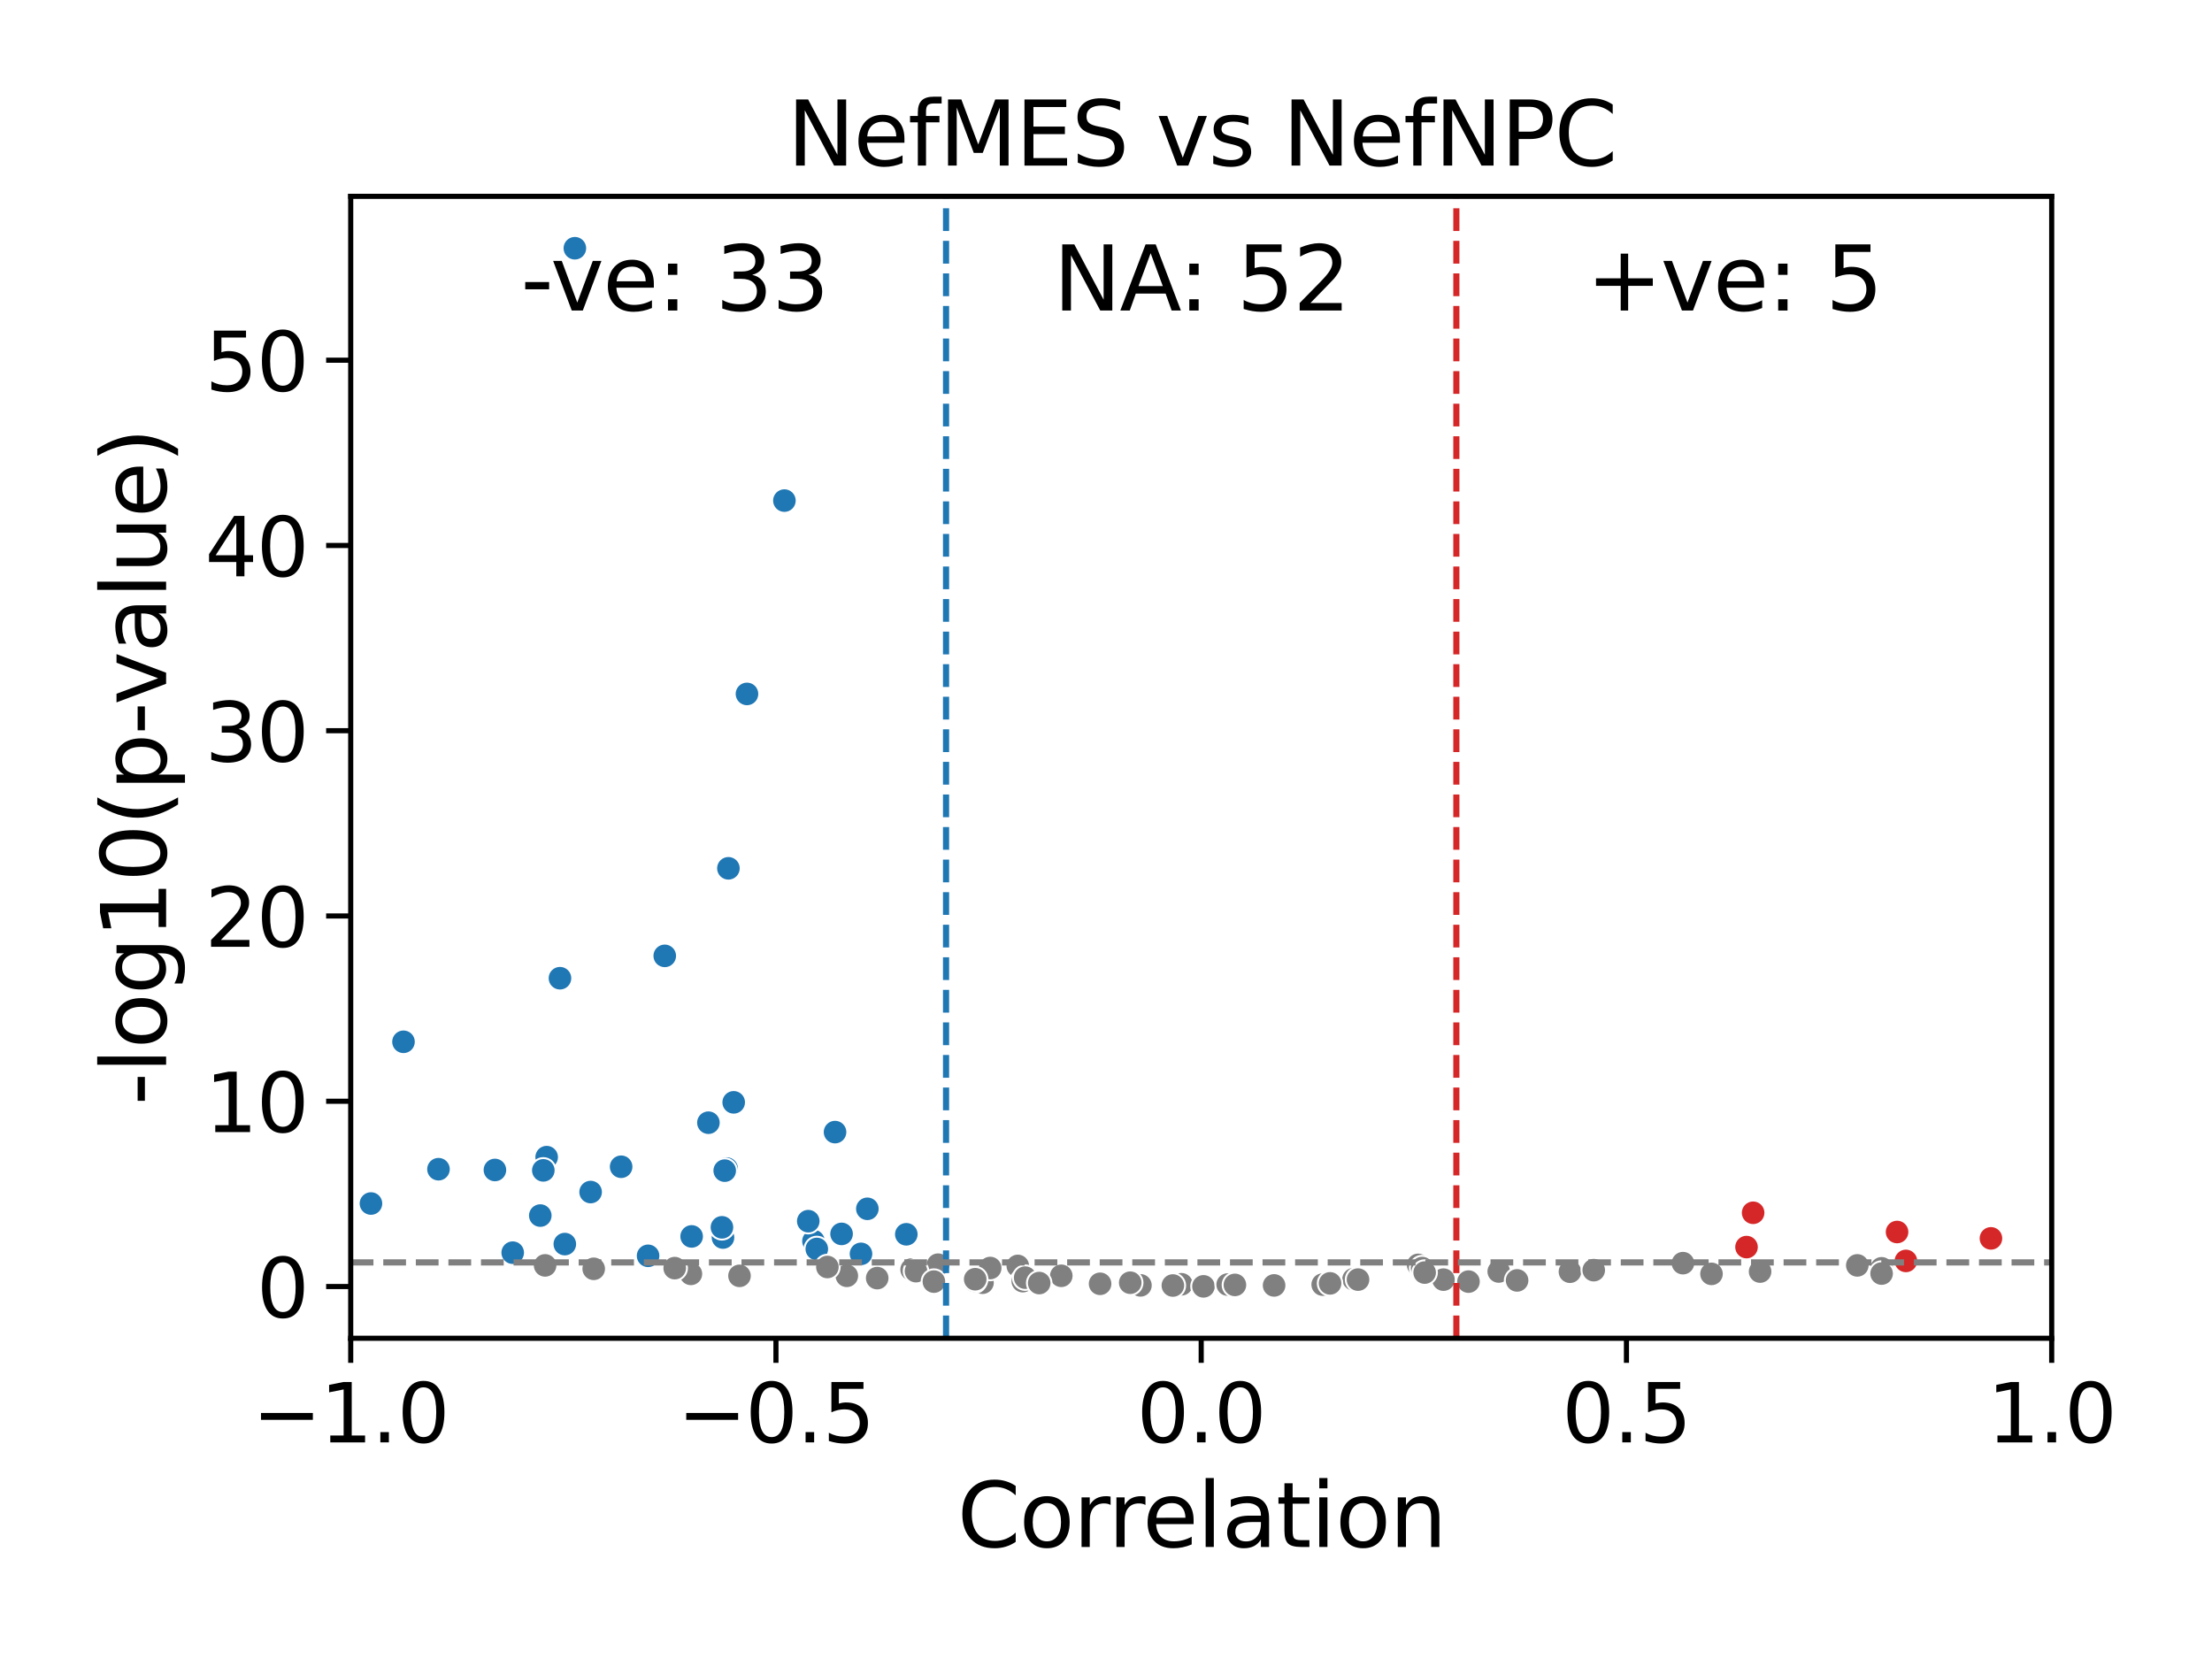 <?xml version="1.0" encoding="utf-8" standalone="no"?>
<!DOCTYPE svg PUBLIC "-//W3C//DTD SVG 1.1//EN"
  "http://www.w3.org/Graphics/SVG/1.1/DTD/svg11.dtd">
<svg xmlns:xlink="http://www.w3.org/1999/xlink" width="432pt" height="324pt" viewBox="0 0 432 324" xmlns="http://www.w3.org/2000/svg" version="1.1">
 <defs>
  <style type="text/css">*{stroke-linejoin: round; stroke-linecap: butt}</style>
 </defs>
 <g id="figure_1">
  <g id="patch_1">
   <path d="M 0 324 
L 432 324 
L 432 0 
L 0 0 
z
" style="fill: #ffffff"/>
  </g>
  <g id="axes_1">
   <g id="patch_2">
    <path d="M 68.492 261.358 
L 400.693 261.358 
L 400.693 38.342 
L 68.492 38.342 
z
" style="fill: #ffffff"/>
   </g>
   <g id="PathCollection_1">
    <defs>
     <path id="C0_0_8c5c5b6c0b" d="M 0 2.4 
C 0.636 2.4 1.247 2.147 1.697 1.697 
C 2.147 1.247 2.4 0.636 2.4 -0 
C 2.4 -0.636 2.147 -1.247 1.697 -1.697 
C 1.247 -2.147 0.636 -2.4 0 -2.4 
C -0.636 -2.4 -1.247 -2.147 -1.697 -1.697 
C -2.147 -1.247 -2.4 -0.636 -2.4 0 
C -2.4 0.636 -2.147 1.247 -1.697 1.697 
C -1.247 2.147 -0.636 2.4 0 2.4 
z
"/>
    </defs>
    <g clip-path="url(#p5e3fe70599)">
     <use xlink:href="#C0_0_8c5c5b6c0b" x="276.965" y="247.029" style="fill: #808080; stroke: #ffffff; stroke-width: 0.384"/>
    </g>
    <g clip-path="url(#p5e3fe70599)">
     <use xlink:href="#C0_0_8c5c5b6c0b" x="163.082" y="221.098" style="fill: #1f77b4; stroke: #ffffff; stroke-width: 0.384"/>
    </g>
    <g clip-path="url(#p5e3fe70599)">
     <use xlink:href="#C0_0_8c5c5b6c0b" x="126.569" y="245.259" style="fill: #1f77b4; stroke: #ffffff; stroke-width: 0.384"/>
    </g>
    <g clip-path="url(#p5e3fe70599)">
     <use xlink:href="#C0_0_8c5c5b6c0b" x="96.657" y="228.494" style="fill: #1f77b4; stroke: #ffffff; stroke-width: 0.384"/>
    </g>
    <g clip-path="url(#p5e3fe70599)">
     <use xlink:href="#C0_0_8c5c5b6c0b" x="367.473" y="247.699" style="fill: #808080; stroke: #ffffff; stroke-width: 0.384"/>
    </g>
    <g clip-path="url(#p5e3fe70599)">
     <use xlink:href="#C0_0_8c5c5b6c0b" x="72.447" y="235.046" style="fill: #1f77b4; stroke: #ffffff; stroke-width: 0.384"/>
    </g>
    <g clip-path="url(#p5e3fe70599)">
     <use xlink:href="#C0_0_8c5c5b6c0b" x="367.473" y="248.725" style="fill: #808080; stroke: #ffffff; stroke-width: 0.384"/>
    </g>
    <g clip-path="url(#p5e3fe70599)">
     <use xlink:href="#C0_0_8c5c5b6c0b" x="258.321" y="250.878" style="fill: #808080; stroke: #ffffff; stroke-width: 0.384"/>
    </g>
    <g clip-path="url(#p5e3fe70599)">
     <use xlink:href="#C0_0_8c5c5b6c0b" x="144.424" y="249.171" style="fill: #808080; stroke: #ffffff; stroke-width: 0.384"/>
    </g>
    <g clip-path="url(#p5e3fe70599)">
     <use xlink:href="#C0_0_8c5c5b6c0b" x="191.881" y="250.51" style="fill: #808080; stroke: #ffffff; stroke-width: 0.384"/>
    </g>
    <g clip-path="url(#p5e3fe70599)">
     <use xlink:href="#C0_0_8c5c5b6c0b" x="100.131" y="244.644" style="fill: #1f77b4; stroke: #ffffff; stroke-width: 0.384"/>
    </g>
    <g clip-path="url(#p5e3fe70599)">
     <use xlink:href="#C0_0_8c5c5b6c0b" x="241.017" y="250.673" style="fill: #808080; stroke: #ffffff; stroke-width: 0.384"/>
    </g>
    <g clip-path="url(#p5e3fe70599)">
     <use xlink:href="#C0_0_8c5c5b6c0b" x="334.253" y="248.786" style="fill: #808080; stroke: #ffffff; stroke-width: 0.384"/>
    </g>
    <g clip-path="url(#p5e3fe70599)">
     <use xlink:href="#C0_0_8c5c5b6c0b" x="85.634" y="228.344" style="fill: #1f77b4; stroke: #ffffff; stroke-width: 0.384"/>
    </g>
    <g clip-path="url(#p5e3fe70599)">
     <use xlink:href="#C0_0_8c5c5b6c0b" x="292.702" y="248.321" style="fill: #808080; stroke: #ffffff; stroke-width: 0.384"/>
    </g>
    <g clip-path="url(#p5e3fe70599)">
     <use xlink:href="#C0_0_8c5c5b6c0b" x="110.308" y="242.967" style="fill: #1f77b4; stroke: #ffffff; stroke-width: 0.384"/>
    </g>
    <g clip-path="url(#p5e3fe70599)">
     <use xlink:href="#C0_0_8c5c5b6c0b" x="134.932" y="248.786" style="fill: #808080; stroke: #ffffff; stroke-width: 0.384"/>
    </g>
    <g clip-path="url(#p5e3fe70599)">
     <use xlink:href="#C0_0_8c5c5b6c0b" x="106.458" y="247.128" style="fill: #808080; stroke: #ffffff; stroke-width: 0.384"/>
    </g>
    <g clip-path="url(#p5e3fe70599)">
     <use xlink:href="#C0_0_8c5c5b6c0b" x="191.881" y="250.51" style="fill: #808080; stroke: #ffffff; stroke-width: 0.384"/>
    </g>
    <g clip-path="url(#p5e3fe70599)">
     <use xlink:href="#C0_0_8c5c5b6c0b" x="222.728" y="251.029" style="fill: #808080; stroke: #ffffff; stroke-width: 0.384"/>
    </g>
    <g clip-path="url(#p5e3fe70599)">
     <use xlink:href="#C0_0_8c5c5b6c0b" x="165.384" y="249.165" style="fill: #808080; stroke: #ffffff; stroke-width: 0.384"/>
    </g>
    <g clip-path="url(#p5e3fe70599)">
     <use xlink:href="#C0_0_8c5c5b6c0b" x="341.092" y="243.552" style="fill: #d62728; stroke: #ffffff; stroke-width: 0.384"/>
    </g>
    <g clip-path="url(#p5e3fe70599)">
     <use xlink:href="#C0_0_8c5c5b6c0b" x="372.218" y="246.256" style="fill: #d62728; stroke: #ffffff; stroke-width: 0.384"/>
    </g>
    <g clip-path="url(#p5e3fe70599)">
     <use xlink:href="#C0_0_8c5c5b6c0b" x="230.733" y="250.816" style="fill: #808080; stroke: #ffffff; stroke-width: 0.384"/>
    </g>
    <g clip-path="url(#p5e3fe70599)">
     <use xlink:href="#C0_0_8c5c5b6c0b" x="235.038" y="251.221" style="fill: #808080; stroke: #ffffff; stroke-width: 0.384"/>
    </g>
    <g clip-path="url(#p5e3fe70599)">
     <use xlink:href="#C0_0_8c5c5b6c0b" x="169.392" y="236.078" style="fill: #1f77b4; stroke: #ffffff; stroke-width: 0.384"/>
    </g>
    <g clip-path="url(#p5e3fe70599)">
     <use xlink:href="#C0_0_8c5c5b6c0b" x="141.917" y="228.219" style="fill: #1f77b4; stroke: #ffffff; stroke-width: 0.384"/>
    </g>
    <g clip-path="url(#p5e3fe70599)">
     <use xlink:href="#C0_0_8c5c5b6c0b" x="239.763" y="250.871" style="fill: #808080; stroke: #ffffff; stroke-width: 0.384"/>
    </g>
    <g clip-path="url(#p5e3fe70599)">
     <use xlink:href="#C0_0_8c5c5b6c0b" x="198.775" y="247.233" style="fill: #808080; stroke: #ffffff; stroke-width: 0.384"/>
    </g>
    <g clip-path="url(#p5e3fe70599)">
     <use xlink:href="#C0_0_8c5c5b6c0b" x="138.352" y="219.26" style="fill: #1f77b4; stroke: #ffffff; stroke-width: 0.384"/>
    </g>
    <g clip-path="url(#p5e3fe70599)">
     <use xlink:href="#C0_0_8c5c5b6c0b" x="220.731" y="250.511" style="fill: #808080; stroke: #ffffff; stroke-width: 0.384"/>
    </g>
    <g clip-path="url(#p5e3fe70599)">
     <use xlink:href="#C0_0_8c5c5b6c0b" x="142.258" y="169.581" style="fill: #1f77b4; stroke: #ffffff; stroke-width: 0.384"/>
    </g>
    <g clip-path="url(#p5e3fe70599)">
     <use xlink:href="#C0_0_8c5c5b6c0b" x="129.825" y="186.679" style="fill: #1f77b4; stroke: #ffffff; stroke-width: 0.384"/>
    </g>
    <g clip-path="url(#p5e3fe70599)">
     <use xlink:href="#C0_0_8c5c5b6c0b" x="177.001" y="241.056" style="fill: #1f77b4; stroke: #ffffff; stroke-width: 0.384"/>
    </g>
    <g clip-path="url(#p5e3fe70599)">
     <use xlink:href="#C0_0_8c5c5b6c0b" x="199.746" y="250.204" style="fill: #808080; stroke: #ffffff; stroke-width: 0.384"/>
    </g>
    <g clip-path="url(#p5e3fe70599)">
     <use xlink:href="#C0_0_8c5c5b6c0b" x="112.27" y="48.479" style="fill: #1f77b4; stroke: #ffffff; stroke-width: 0.384"/>
    </g>
    <g clip-path="url(#p5e3fe70599)">
     <use xlink:href="#C0_0_8c5c5b6c0b" x="153.192" y="97.764" style="fill: #1f77b4; stroke: #ffffff; stroke-width: 0.384"/>
    </g>
    <g clip-path="url(#p5e3fe70599)">
     <use xlink:href="#C0_0_8c5c5b6c0b" x="106.763" y="225.989" style="fill: #1f77b4; stroke: #ffffff; stroke-width: 0.384"/>
    </g>
    <g clip-path="url(#p5e3fe70599)">
     <use xlink:href="#C0_0_8c5c5b6c0b" x="135.077" y="241.47" style="fill: #1f77b4; stroke: #ffffff; stroke-width: 0.384"/>
    </g>
    <g clip-path="url(#p5e3fe70599)">
     <use xlink:href="#C0_0_8c5c5b6c0b" x="164.36" y="240.979" style="fill: #1f77b4; stroke: #ffffff; stroke-width: 0.384"/>
    </g>
    <g clip-path="url(#p5e3fe70599)">
     <use xlink:href="#C0_0_8c5c5b6c0b" x="281.906" y="249.909" style="fill: #808080; stroke: #ffffff; stroke-width: 0.384"/>
    </g>
    <g clip-path="url(#p5e3fe70599)">
     <use xlink:href="#C0_0_8c5c5b6c0b" x="143.29" y="215.285" style="fill: #1f77b4; stroke: #ffffff; stroke-width: 0.384"/>
    </g>
    <g clip-path="url(#p5e3fe70599)">
     <use xlink:href="#C0_0_8c5c5b6c0b" x="168.152" y="244.876" style="fill: #1f77b4; stroke: #ffffff; stroke-width: 0.384"/>
    </g>
    <g clip-path="url(#p5e3fe70599)">
     <use xlink:href="#C0_0_8c5c5b6c0b" x="109.361" y="191.043" style="fill: #1f77b4; stroke: #ffffff; stroke-width: 0.384"/>
    </g>
    <g clip-path="url(#p5e3fe70599)">
     <use xlink:href="#C0_0_8c5c5b6c0b" x="158.872" y="242.385" style="fill: #1f77b4; stroke: #ffffff; stroke-width: 0.384"/>
    </g>
    <g clip-path="url(#p5e3fe70599)">
     <use xlink:href="#C0_0_8c5c5b6c0b" x="183.202" y="246.99" style="fill: #808080; stroke: #ffffff; stroke-width: 0.384"/>
    </g>
    <g clip-path="url(#p5e3fe70599)">
     <use xlink:href="#C0_0_8c5c5b6c0b" x="328.677" y="246.692" style="fill: #808080; stroke: #ffffff; stroke-width: 0.384"/>
    </g>
    <g clip-path="url(#p5e3fe70599)">
     <use xlink:href="#C0_0_8c5c5b6c0b" x="306.608" y="248.365" style="fill: #808080; stroke: #ffffff; stroke-width: 0.384"/>
    </g>
    <g clip-path="url(#p5e3fe70599)">
     <use xlink:href="#C0_0_8c5c5b6c0b" x="207.265" y="249.16" style="fill: #808080; stroke: #ffffff; stroke-width: 0.384"/>
    </g>
    <g clip-path="url(#p5e3fe70599)">
     <use xlink:href="#C0_0_8c5c5b6c0b" x="141.535" y="228.624" style="fill: #1f77b4; stroke: #ffffff; stroke-width: 0.384"/>
    </g>
    <g clip-path="url(#p5e3fe70599)">
     <use xlink:href="#C0_0_8c5c5b6c0b" x="157.851" y="238.492" style="fill: #1f77b4; stroke: #ffffff; stroke-width: 0.384"/>
    </g>
    <g clip-path="url(#p5e3fe70599)">
     <use xlink:href="#C0_0_8c5c5b6c0b" x="286.795" y="250.297" style="fill: #808080; stroke: #ffffff; stroke-width: 0.384"/>
    </g>
    <g clip-path="url(#p5e3fe70599)">
     <use xlink:href="#C0_0_8c5c5b6c0b" x="311.254" y="248.059" style="fill: #808080; stroke: #ffffff; stroke-width: 0.384"/>
    </g>
    <g clip-path="url(#p5e3fe70599)">
     <use xlink:href="#C0_0_8c5c5b6c0b" x="178.038" y="247.935" style="fill: #808080; stroke: #ffffff; stroke-width: 0.384"/>
    </g>
    <g clip-path="url(#p5e3fe70599)">
     <use xlink:href="#C0_0_8c5c5b6c0b" x="342.382" y="236.855" style="fill: #d62728; stroke: #ffffff; stroke-width: 0.384"/>
    </g>
    <g clip-path="url(#p5e3fe70599)">
     <use xlink:href="#C0_0_8c5c5b6c0b" x="362.727" y="247.128" style="fill: #808080; stroke: #ffffff; stroke-width: 0.384"/>
    </g>
    <g clip-path="url(#p5e3fe70599)">
     <use xlink:href="#C0_0_8c5c5b6c0b" x="78.802" y="203.461" style="fill: #1f77b4; stroke: #ffffff; stroke-width: 0.384"/>
    </g>
    <g clip-path="url(#p5e3fe70599)">
     <use xlink:href="#C0_0_8c5c5b6c0b" x="214.846" y="250.722" style="fill: #808080; stroke: #ffffff; stroke-width: 0.384"/>
    </g>
    <g clip-path="url(#p5e3fe70599)">
     <use xlink:href="#C0_0_8c5c5b6c0b" x="145.882" y="135.521" style="fill: #1f77b4; stroke: #ffffff; stroke-width: 0.384"/>
    </g>
    <g clip-path="url(#p5e3fe70599)">
     <use xlink:href="#C0_0_8c5c5b6c0b" x="200.217" y="249.521" style="fill: #808080; stroke: #ffffff; stroke-width: 0.384"/>
    </g>
    <g clip-path="url(#p5e3fe70599)">
     <use xlink:href="#C0_0_8c5c5b6c0b" x="258.321" y="250.878" style="fill: #808080; stroke: #ffffff; stroke-width: 0.384"/>
    </g>
    <g clip-path="url(#p5e3fe70599)">
     <use xlink:href="#C0_0_8c5c5b6c0b" x="190.299" y="250.126" style="fill: #808080; stroke: #ffffff; stroke-width: 0.384"/>
    </g>
    <g clip-path="url(#p5e3fe70599)">
     <use xlink:href="#C0_0_8c5c5b6c0b" x="296.287" y="250.062" style="fill: #808080; stroke: #ffffff; stroke-width: 0.384"/>
    </g>
    <g clip-path="url(#p5e3fe70599)">
     <use xlink:href="#C0_0_8c5c5b6c0b" x="193.385" y="247.641" style="fill: #808080; stroke: #ffffff; stroke-width: 0.384"/>
    </g>
    <g clip-path="url(#p5e3fe70599)">
     <use xlink:href="#C0_0_8c5c5b6c0b" x="121.307" y="227.865" style="fill: #1f77b4; stroke: #ffffff; stroke-width: 0.384"/>
    </g>
    <g clip-path="url(#p5e3fe70599)">
     <use xlink:href="#C0_0_8c5c5b6c0b" x="106.11" y="228.57" style="fill: #1f77b4; stroke: #ffffff; stroke-width: 0.384"/>
    </g>
    <g clip-path="url(#p5e3fe70599)">
     <use xlink:href="#C0_0_8c5c5b6c0b" x="115.348" y="232.805" style="fill: #1f77b4; stroke: #ffffff; stroke-width: 0.384"/>
    </g>
    <g clip-path="url(#p5e3fe70599)">
     <use xlink:href="#C0_0_8c5c5b6c0b" x="264.346" y="249.823" style="fill: #808080; stroke: #ffffff; stroke-width: 0.384"/>
    </g>
    <g clip-path="url(#p5e3fe70599)">
     <use xlink:href="#C0_0_8c5c5b6c0b" x="190.454" y="249.829" style="fill: #808080; stroke: #ffffff; stroke-width: 0.384"/>
    </g>
    <g clip-path="url(#p5e3fe70599)">
     <use xlink:href="#C0_0_8c5c5b6c0b" x="178.893" y="248.255" style="fill: #808080; stroke: #ffffff; stroke-width: 0.384"/>
    </g>
    <g clip-path="url(#p5e3fe70599)">
     <use xlink:href="#C0_0_8c5c5b6c0b" x="182.39" y="250.297" style="fill: #808080; stroke: #ffffff; stroke-width: 0.384"/>
    </g>
    <g clip-path="url(#p5e3fe70599)">
     <use xlink:href="#C0_0_8c5c5b6c0b" x="248.83" y="251.038" style="fill: #808080; stroke: #ffffff; stroke-width: 0.384"/>
    </g>
    <g clip-path="url(#p5e3fe70599)">
     <use xlink:href="#C0_0_8c5c5b6c0b" x="105.518" y="237.398" style="fill: #1f77b4; stroke: #ffffff; stroke-width: 0.384"/>
    </g>
    <g clip-path="url(#p5e3fe70599)">
     <use xlink:href="#C0_0_8c5c5b6c0b" x="115.95" y="247.797" style="fill: #808080; stroke: #ffffff; stroke-width: 0.384"/>
    </g>
    <g clip-path="url(#p5e3fe70599)">
     <use xlink:href="#C0_0_8c5c5b6c0b" x="171.316" y="249.612" style="fill: #808080; stroke: #ffffff; stroke-width: 0.384"/>
    </g>
    <g clip-path="url(#p5e3fe70599)">
     <use xlink:href="#C0_0_8c5c5b6c0b" x="141.199" y="241.687" style="fill: #1f77b4; stroke: #ffffff; stroke-width: 0.384"/>
    </g>
    <g clip-path="url(#p5e3fe70599)">
     <use xlink:href="#C0_0_8c5c5b6c0b" x="229.059" y="251.058" style="fill: #808080; stroke: #ffffff; stroke-width: 0.384"/>
    </g>
    <g clip-path="url(#p5e3fe70599)">
     <use xlink:href="#C0_0_8c5c5b6c0b" x="131.769" y="247.663" style="fill: #808080; stroke: #ffffff; stroke-width: 0.384"/>
    </g>
    <g clip-path="url(#p5e3fe70599)">
     <use xlink:href="#C0_0_8c5c5b6c0b" x="265.224" y="249.904" style="fill: #808080; stroke: #ffffff; stroke-width: 0.384"/>
    </g>
    <g clip-path="url(#p5e3fe70599)">
     <use xlink:href="#C0_0_8c5c5b6c0b" x="259.759" y="250.639" style="fill: #808080; stroke: #ffffff; stroke-width: 0.384"/>
    </g>
    <g clip-path="url(#p5e3fe70599)">
     <use xlink:href="#C0_0_8c5c5b6c0b" x="277.738" y="247.651" style="fill: #808080; stroke: #ffffff; stroke-width: 0.384"/>
    </g>
    <g clip-path="url(#p5e3fe70599)">
     <use xlink:href="#C0_0_8c5c5b6c0b" x="343.744" y="248.336" style="fill: #808080; stroke: #ffffff; stroke-width: 0.384"/>
    </g>
    <g clip-path="url(#p5e3fe70599)">
     <use xlink:href="#C0_0_8c5c5b6c0b" x="370.493" y="240.609" style="fill: #d62728; stroke: #ffffff; stroke-width: 0.384"/>
    </g>
    <g clip-path="url(#p5e3fe70599)">
     <use xlink:href="#C0_0_8c5c5b6c0b" x="388.828" y="241.851" style="fill: #d62728; stroke: #ffffff; stroke-width: 0.384"/>
    </g>
    <g clip-path="url(#p5e3fe70599)">
     <use xlink:href="#C0_0_8c5c5b6c0b" x="278.231" y="248.531" style="fill: #808080; stroke: #ffffff; stroke-width: 0.384"/>
    </g>
    <g clip-path="url(#p5e3fe70599)">
     <use xlink:href="#C0_0_8c5c5b6c0b" x="202.954" y="250.58" style="fill: #808080; stroke: #ffffff; stroke-width: 0.384"/>
    </g>
    <g clip-path="url(#p5e3fe70599)">
     <use xlink:href="#C0_0_8c5c5b6c0b" x="241.177" y="250.939" style="fill: #808080; stroke: #ffffff; stroke-width: 0.384"/>
    </g>
    <g clip-path="url(#p5e3fe70599)">
     <use xlink:href="#C0_0_8c5c5b6c0b" x="140.995" y="239.694" style="fill: #1f77b4; stroke: #ffffff; stroke-width: 0.384"/>
    </g>
    <g clip-path="url(#p5e3fe70599)">
     <use xlink:href="#C0_0_8c5c5b6c0b" x="159.519" y="243.921" style="fill: #1f77b4; stroke: #ffffff; stroke-width: 0.384"/>
    </g>
    <g clip-path="url(#p5e3fe70599)">
     <use xlink:href="#C0_0_8c5c5b6c0b" x="161.587" y="247.443" style="fill: #808080; stroke: #ffffff; stroke-width: 0.384"/>
    </g>
   </g>
   <g id="PathCollection_2"/>
   <g id="PathCollection_3"/>
   <g id="PathCollection_4"/>
   <g id="matplotlib.axis_1">
    <g id="xtick_1">
     <g id="line2d_1">
      <defs>
       <path id="m16b75108e7" d="M 0 0 
L 0 4.8 
" style="stroke: #000000"/>
      </defs>
      <g>
       <use xlink:href="#m16b75108e7" x="68.492" y="261.358" style="stroke: #000000"/>
      </g>
     </g>
     <g id="text_1">
      <!-- −1.0 -->
      <g transform="translate(49.26 281.694) scale(0.158 -0.158)">
       <defs>
        <path id="DejaVuSans-2212" d="M 678 2272 
L 4684 2272 
L 4684 1741 
L 678 1741 
L 678 2272 
z
" transform="scale(0.016)"/>
        <path id="DejaVuSans-31" d="M 794 531 
L 1825 531 
L 1825 4091 
L 703 3866 
L 703 4441 
L 1819 4666 
L 2450 4666 
L 2450 531 
L 3481 531 
L 3481 0 
L 794 0 
L 794 531 
z
" transform="scale(0.016)"/>
        <path id="DejaVuSans-2e" d="M 684 794 
L 1344 794 
L 1344 0 
L 684 0 
L 684 794 
z
" transform="scale(0.016)"/>
        <path id="DejaVuSans-30" d="M 2034 4250 
Q 1547 4250 1301 3770 
Q 1056 3291 1056 2328 
Q 1056 1369 1301 889 
Q 1547 409 2034 409 
Q 2525 409 2770 889 
Q 3016 1369 3016 2328 
Q 3016 3291 2770 3770 
Q 2525 4250 2034 4250 
z
M 2034 4750 
Q 2819 4750 3233 4129 
Q 3647 3509 3647 2328 
Q 3647 1150 3233 529 
Q 2819 -91 2034 -91 
Q 1250 -91 836 529 
Q 422 1150 422 2328 
Q 422 3509 836 4129 
Q 1250 4750 2034 4750 
z
" transform="scale(0.016)"/>
       </defs>
       <use xlink:href="#DejaVuSans-2212"/>
       <use xlink:href="#DejaVuSans-31" x="83.789"/>
       <use xlink:href="#DejaVuSans-2e" x="147.412"/>
       <use xlink:href="#DejaVuSans-30" x="179.199"/>
      </g>
     </g>
    </g>
    <g id="xtick_2">
     <g id="line2d_2">
      <g>
       <use xlink:href="#m16b75108e7" x="151.542" y="261.358" style="stroke: #000000"/>
      </g>
     </g>
     <g id="text_2">
      <!-- −0.5 -->
      <g transform="translate(132.31 281.694) scale(0.158 -0.158)">
       <defs>
        <path id="DejaVuSans-35" d="M 691 4666 
L 3169 4666 
L 3169 4134 
L 1269 4134 
L 1269 2991 
Q 1406 3038 1543 3061 
Q 1681 3084 1819 3084 
Q 2600 3084 3056 2656 
Q 3513 2228 3513 1497 
Q 3513 744 3044 326 
Q 2575 -91 1722 -91 
Q 1428 -91 1123 -41 
Q 819 9 494 109 
L 494 744 
Q 775 591 1075 516 
Q 1375 441 1709 441 
Q 2250 441 2565 725 
Q 2881 1009 2881 1497 
Q 2881 1984 2565 2268 
Q 2250 2553 1709 2553 
Q 1456 2553 1204 2497 
Q 953 2441 691 2322 
L 691 4666 
z
" transform="scale(0.016)"/>
       </defs>
       <use xlink:href="#DejaVuSans-2212"/>
       <use xlink:href="#DejaVuSans-30" x="83.789"/>
       <use xlink:href="#DejaVuSans-2e" x="147.412"/>
       <use xlink:href="#DejaVuSans-35" x="179.199"/>
      </g>
     </g>
    </g>
    <g id="xtick_3">
     <g id="line2d_3">
      <g>
       <use xlink:href="#m16b75108e7" x="234.593" y="261.358" style="stroke: #000000"/>
      </g>
     </g>
     <g id="text_3">
      <!-- 0.0 -->
      <g transform="translate(221.997 281.694) scale(0.158 -0.158)">
       <use xlink:href="#DejaVuSans-30"/>
       <use xlink:href="#DejaVuSans-2e" x="63.623"/>
       <use xlink:href="#DejaVuSans-30" x="95.41"/>
      </g>
     </g>
    </g>
    <g id="xtick_4">
     <g id="line2d_4">
      <g>
       <use xlink:href="#m16b75108e7" x="317.643" y="261.358" style="stroke: #000000"/>
      </g>
     </g>
     <g id="text_4">
      <!-- 0.5 -->
      <g transform="translate(305.047 281.694) scale(0.158 -0.158)">
       <use xlink:href="#DejaVuSans-30"/>
       <use xlink:href="#DejaVuSans-2e" x="63.623"/>
       <use xlink:href="#DejaVuSans-35" x="95.41"/>
      </g>
     </g>
    </g>
    <g id="xtick_5">
     <g id="line2d_5">
      <g>
       <use xlink:href="#m16b75108e7" x="400.693" y="261.358" style="stroke: #000000"/>
      </g>
     </g>
     <g id="text_5">
      <!-- 1.0 -->
      <g transform="translate(388.097 281.694) scale(0.158 -0.158)">
       <use xlink:href="#DejaVuSans-31"/>
       <use xlink:href="#DejaVuSans-2e" x="63.623"/>
       <use xlink:href="#DejaVuSans-30" x="95.41"/>
      </g>
     </g>
    </g>
    <g id="text_6">
     <!-- Correlation -->
     <g transform="translate(186.954 302.118) scale(0.173 -0.173)">
      <defs>
       <path id="DejaVuSans-43" d="M 4122 4306 
L 4122 3641 
Q 3803 3938 3442 4084 
Q 3081 4231 2675 4231 
Q 1875 4231 1450 3742 
Q 1025 3253 1025 2328 
Q 1025 1406 1450 917 
Q 1875 428 2675 428 
Q 3081 428 3442 575 
Q 3803 722 4122 1019 
L 4122 359 
Q 3791 134 3420 21 
Q 3050 -91 2638 -91 
Q 1578 -91 968 557 
Q 359 1206 359 2328 
Q 359 3453 968 4101 
Q 1578 4750 2638 4750 
Q 3056 4750 3426 4639 
Q 3797 4528 4122 4306 
z
" transform="scale(0.016)"/>
       <path id="DejaVuSans-6f" d="M 1959 3097 
Q 1497 3097 1228 2736 
Q 959 2375 959 1747 
Q 959 1119 1226 758 
Q 1494 397 1959 397 
Q 2419 397 2687 759 
Q 2956 1122 2956 1747 
Q 2956 2369 2687 2733 
Q 2419 3097 1959 3097 
z
M 1959 3584 
Q 2709 3584 3137 3096 
Q 3566 2609 3566 1747 
Q 3566 888 3137 398 
Q 2709 -91 1959 -91 
Q 1206 -91 779 398 
Q 353 888 353 1747 
Q 353 2609 779 3096 
Q 1206 3584 1959 3584 
z
" transform="scale(0.016)"/>
       <path id="DejaVuSans-72" d="M 2631 2963 
Q 2534 3019 2420 3045 
Q 2306 3072 2169 3072 
Q 1681 3072 1420 2755 
Q 1159 2438 1159 1844 
L 1159 0 
L 581 0 
L 581 3500 
L 1159 3500 
L 1159 2956 
Q 1341 3275 1631 3429 
Q 1922 3584 2338 3584 
Q 2397 3584 2469 3576 
Q 2541 3569 2628 3553 
L 2631 2963 
z
" transform="scale(0.016)"/>
       <path id="DejaVuSans-65" d="M 3597 1894 
L 3597 1613 
L 953 1613 
Q 991 1019 1311 708 
Q 1631 397 2203 397 
Q 2534 397 2845 478 
Q 3156 559 3463 722 
L 3463 178 
Q 3153 47 2828 -22 
Q 2503 -91 2169 -91 
Q 1331 -91 842 396 
Q 353 884 353 1716 
Q 353 2575 817 3079 
Q 1281 3584 2069 3584 
Q 2775 3584 3186 3129 
Q 3597 2675 3597 1894 
z
M 3022 2063 
Q 3016 2534 2758 2815 
Q 2500 3097 2075 3097 
Q 1594 3097 1305 2825 
Q 1016 2553 972 2059 
L 3022 2063 
z
" transform="scale(0.016)"/>
       <path id="DejaVuSans-6c" d="M 603 4863 
L 1178 4863 
L 1178 0 
L 603 0 
L 603 4863 
z
" transform="scale(0.016)"/>
       <path id="DejaVuSans-61" d="M 2194 1759 
Q 1497 1759 1228 1600 
Q 959 1441 959 1056 
Q 959 750 1161 570 
Q 1363 391 1709 391 
Q 2188 391 2477 730 
Q 2766 1069 2766 1631 
L 2766 1759 
L 2194 1759 
z
M 3341 1997 
L 3341 0 
L 2766 0 
L 2766 531 
Q 2569 213 2275 61 
Q 1981 -91 1556 -91 
Q 1019 -91 701 211 
Q 384 513 384 1019 
Q 384 1609 779 1909 
Q 1175 2209 1959 2209 
L 2766 2209 
L 2766 2266 
Q 2766 2663 2505 2880 
Q 2244 3097 1772 3097 
Q 1472 3097 1187 3025 
Q 903 2953 641 2809 
L 641 3341 
Q 956 3463 1253 3523 
Q 1550 3584 1831 3584 
Q 2591 3584 2966 3190 
Q 3341 2797 3341 1997 
z
" transform="scale(0.016)"/>
       <path id="DejaVuSans-74" d="M 1172 4494 
L 1172 3500 
L 2356 3500 
L 2356 3053 
L 1172 3053 
L 1172 1153 
Q 1172 725 1289 603 
Q 1406 481 1766 481 
L 2356 481 
L 2356 0 
L 1766 0 
Q 1100 0 847 248 
Q 594 497 594 1153 
L 594 3053 
L 172 3053 
L 172 3500 
L 594 3500 
L 594 4494 
L 1172 4494 
z
" transform="scale(0.016)"/>
       <path id="DejaVuSans-69" d="M 603 3500 
L 1178 3500 
L 1178 0 
L 603 0 
L 603 3500 
z
M 603 4863 
L 1178 4863 
L 1178 4134 
L 603 4134 
L 603 4863 
z
" transform="scale(0.016)"/>
       <path id="DejaVuSans-6e" d="M 3513 2113 
L 3513 0 
L 2938 0 
L 2938 2094 
Q 2938 2591 2744 2837 
Q 2550 3084 2163 3084 
Q 1697 3084 1428 2787 
Q 1159 2491 1159 1978 
L 1159 0 
L 581 0 
L 581 3500 
L 1159 3500 
L 1159 2956 
Q 1366 3272 1645 3428 
Q 1925 3584 2291 3584 
Q 2894 3584 3203 3211 
Q 3513 2838 3513 2113 
z
" transform="scale(0.016)"/>
      </defs>
      <use xlink:href="#DejaVuSans-43"/>
      <use xlink:href="#DejaVuSans-6f" x="69.824"/>
      <use xlink:href="#DejaVuSans-72" x="131.006"/>
      <use xlink:href="#DejaVuSans-72" x="170.369"/>
      <use xlink:href="#DejaVuSans-65" x="209.232"/>
      <use xlink:href="#DejaVuSans-6c" x="270.756"/>
      <use xlink:href="#DejaVuSans-61" x="298.539"/>
      <use xlink:href="#DejaVuSans-74" x="359.818"/>
      <use xlink:href="#DejaVuSans-69" x="399.027"/>
      <use xlink:href="#DejaVuSans-6f" x="426.811"/>
      <use xlink:href="#DejaVuSans-6e" x="487.992"/>
     </g>
    </g>
   </g>
   <g id="matplotlib.axis_2">
    <g id="ytick_1">
     <g id="line2d_6">
      <defs>
       <path id="m556f9ddca4" d="M 0 0 
L -4.8 0 
" style="stroke: #000000"/>
      </defs>
      <g>
       <use xlink:href="#m556f9ddca4" x="68.492" y="251.254" style="stroke: #000000"/>
      </g>
     </g>
     <g id="text_7">
      <!-- 0 -->
      <g transform="translate(50.114 257.272) scale(0.158 -0.158)">
       <use xlink:href="#DejaVuSans-30"/>
      </g>
     </g>
    </g>
    <g id="ytick_2">
     <g id="line2d_7">
      <g>
       <use xlink:href="#m556f9ddca4" x="68.492" y="215.072" style="stroke: #000000"/>
      </g>
     </g>
     <g id="text_8">
      <!-- 10 -->
      <g transform="translate(40.036 221.09) scale(0.158 -0.158)">
       <use xlink:href="#DejaVuSans-31"/>
       <use xlink:href="#DejaVuSans-30" x="63.623"/>
      </g>
     </g>
    </g>
    <g id="ytick_3">
     <g id="line2d_8">
      <g>
       <use xlink:href="#m556f9ddca4" x="68.492" y="178.89" style="stroke: #000000"/>
      </g>
     </g>
     <g id="text_9">
      <!-- 20 -->
      <g transform="translate(40.036 184.908) scale(0.158 -0.158)">
       <defs>
        <path id="DejaVuSans-32" d="M 1228 531 
L 3431 531 
L 3431 0 
L 469 0 
L 469 531 
Q 828 903 1448 1529 
Q 2069 2156 2228 2338 
Q 2531 2678 2651 2914 
Q 2772 3150 2772 3378 
Q 2772 3750 2511 3984 
Q 2250 4219 1831 4219 
Q 1534 4219 1204 4116 
Q 875 4013 500 3803 
L 500 4441 
Q 881 4594 1212 4672 
Q 1544 4750 1819 4750 
Q 2544 4750 2975 4387 
Q 3406 4025 3406 3419 
Q 3406 3131 3298 2873 
Q 3191 2616 2906 2266 
Q 2828 2175 2409 1742 
Q 1991 1309 1228 531 
z
" transform="scale(0.016)"/>
       </defs>
       <use xlink:href="#DejaVuSans-32"/>
       <use xlink:href="#DejaVuSans-30" x="63.623"/>
      </g>
     </g>
    </g>
    <g id="ytick_4">
     <g id="line2d_9">
      <g>
       <use xlink:href="#m556f9ddca4" x="68.492" y="142.708" style="stroke: #000000"/>
      </g>
     </g>
     <g id="text_10">
      <!-- 30 -->
      <g transform="translate(40.036 148.726) scale(0.158 -0.158)">
       <defs>
        <path id="DejaVuSans-33" d="M 2597 2516 
Q 3050 2419 3304 2112 
Q 3559 1806 3559 1356 
Q 3559 666 3084 287 
Q 2609 -91 1734 -91 
Q 1441 -91 1130 -33 
Q 819 25 488 141 
L 488 750 
Q 750 597 1062 519 
Q 1375 441 1716 441 
Q 2309 441 2620 675 
Q 2931 909 2931 1356 
Q 2931 1769 2642 2001 
Q 2353 2234 1838 2234 
L 1294 2234 
L 1294 2753 
L 1863 2753 
Q 2328 2753 2575 2939 
Q 2822 3125 2822 3475 
Q 2822 3834 2567 4026 
Q 2313 4219 1838 4219 
Q 1578 4219 1281 4162 
Q 984 4106 628 3988 
L 628 4550 
Q 988 4650 1302 4700 
Q 1616 4750 1894 4750 
Q 2613 4750 3031 4423 
Q 3450 4097 3450 3541 
Q 3450 3153 3228 2886 
Q 3006 2619 2597 2516 
z
" transform="scale(0.016)"/>
       </defs>
       <use xlink:href="#DejaVuSans-33"/>
       <use xlink:href="#DejaVuSans-30" x="63.623"/>
      </g>
     </g>
    </g>
    <g id="ytick_5">
     <g id="line2d_10">
      <g>
       <use xlink:href="#m556f9ddca4" x="68.492" y="106.527" style="stroke: #000000"/>
      </g>
     </g>
     <g id="text_11">
      <!-- 40 -->
      <g transform="translate(40.036 112.545) scale(0.158 -0.158)">
       <defs>
        <path id="DejaVuSans-34" d="M 2419 4116 
L 825 1625 
L 2419 1625 
L 2419 4116 
z
M 2253 4666 
L 3047 4666 
L 3047 1625 
L 3713 1625 
L 3713 1100 
L 3047 1100 
L 3047 0 
L 2419 0 
L 2419 1100 
L 313 1100 
L 313 1709 
L 2253 4666 
z
" transform="scale(0.016)"/>
       </defs>
       <use xlink:href="#DejaVuSans-34"/>
       <use xlink:href="#DejaVuSans-30" x="63.623"/>
      </g>
     </g>
    </g>
    <g id="ytick_6">
     <g id="line2d_11">
      <g>
       <use xlink:href="#m556f9ddca4" x="68.492" y="70.345" style="stroke: #000000"/>
      </g>
     </g>
     <g id="text_12">
      <!-- 50 -->
      <g transform="translate(40.036 76.363) scale(0.158 -0.158)">
       <use xlink:href="#DejaVuSans-35"/>
       <use xlink:href="#DejaVuSans-30" x="63.623"/>
      </g>
     </g>
    </g>
    <g id="text_13">
     <!-- -log10(p-value) -->
     <g transform="translate(32.442 215.851) rotate(-90) scale(0.173 -0.173)">
      <defs>
       <path id="DejaVuSans-2d" d="M 313 2009 
L 1997 2009 
L 1997 1497 
L 313 1497 
L 313 2009 
z
" transform="scale(0.016)"/>
       <path id="DejaVuSans-67" d="M 2906 1791 
Q 2906 2416 2648 2759 
Q 2391 3103 1925 3103 
Q 1463 3103 1205 2759 
Q 947 2416 947 1791 
Q 947 1169 1205 825 
Q 1463 481 1925 481 
Q 2391 481 2648 825 
Q 2906 1169 2906 1791 
z
M 3481 434 
Q 3481 -459 3084 -895 
Q 2688 -1331 1869 -1331 
Q 1566 -1331 1297 -1286 
Q 1028 -1241 775 -1147 
L 775 -588 
Q 1028 -725 1275 -790 
Q 1522 -856 1778 -856 
Q 2344 -856 2625 -561 
Q 2906 -266 2906 331 
L 2906 616 
Q 2728 306 2450 153 
Q 2172 0 1784 0 
Q 1141 0 747 490 
Q 353 981 353 1791 
Q 353 2603 747 3093 
Q 1141 3584 1784 3584 
Q 2172 3584 2450 3431 
Q 2728 3278 2906 2969 
L 2906 3500 
L 3481 3500 
L 3481 434 
z
" transform="scale(0.016)"/>
       <path id="DejaVuSans-28" d="M 1984 4856 
Q 1566 4138 1362 3434 
Q 1159 2731 1159 2009 
Q 1159 1288 1364 580 
Q 1569 -128 1984 -844 
L 1484 -844 
Q 1016 -109 783 600 
Q 550 1309 550 2009 
Q 550 2706 781 3412 
Q 1013 4119 1484 4856 
L 1984 4856 
z
" transform="scale(0.016)"/>
       <path id="DejaVuSans-70" d="M 1159 525 
L 1159 -1331 
L 581 -1331 
L 581 3500 
L 1159 3500 
L 1159 2969 
Q 1341 3281 1617 3432 
Q 1894 3584 2278 3584 
Q 2916 3584 3314 3078 
Q 3713 2572 3713 1747 
Q 3713 922 3314 415 
Q 2916 -91 2278 -91 
Q 1894 -91 1617 61 
Q 1341 213 1159 525 
z
M 3116 1747 
Q 3116 2381 2855 2742 
Q 2594 3103 2138 3103 
Q 1681 3103 1420 2742 
Q 1159 2381 1159 1747 
Q 1159 1113 1420 752 
Q 1681 391 2138 391 
Q 2594 391 2855 752 
Q 3116 1113 3116 1747 
z
" transform="scale(0.016)"/>
       <path id="DejaVuSans-76" d="M 191 3500 
L 800 3500 
L 1894 563 
L 2988 3500 
L 3597 3500 
L 2284 0 
L 1503 0 
L 191 3500 
z
" transform="scale(0.016)"/>
       <path id="DejaVuSans-75" d="M 544 1381 
L 544 3500 
L 1119 3500 
L 1119 1403 
Q 1119 906 1312 657 
Q 1506 409 1894 409 
Q 2359 409 2629 706 
Q 2900 1003 2900 1516 
L 2900 3500 
L 3475 3500 
L 3475 0 
L 2900 0 
L 2900 538 
Q 2691 219 2414 64 
Q 2138 -91 1772 -91 
Q 1169 -91 856 284 
Q 544 659 544 1381 
z
M 1991 3584 
L 1991 3584 
z
" transform="scale(0.016)"/>
       <path id="DejaVuSans-29" d="M 513 4856 
L 1013 4856 
Q 1481 4119 1714 3412 
Q 1947 2706 1947 2009 
Q 1947 1309 1714 600 
Q 1481 -109 1013 -844 
L 513 -844 
Q 928 -128 1133 580 
Q 1338 1288 1338 2009 
Q 1338 2731 1133 3434 
Q 928 4138 513 4856 
z
" transform="scale(0.016)"/>
      </defs>
      <use xlink:href="#DejaVuSans-2d"/>
      <use xlink:href="#DejaVuSans-6c" x="36.084"/>
      <use xlink:href="#DejaVuSans-6f" x="63.867"/>
      <use xlink:href="#DejaVuSans-67" x="125.049"/>
      <use xlink:href="#DejaVuSans-31" x="188.525"/>
      <use xlink:href="#DejaVuSans-30" x="252.148"/>
      <use xlink:href="#DejaVuSans-28" x="315.771"/>
      <use xlink:href="#DejaVuSans-70" x="354.785"/>
      <use xlink:href="#DejaVuSans-2d" x="418.262"/>
      <use xlink:href="#DejaVuSans-76" x="451.721"/>
      <use xlink:href="#DejaVuSans-61" x="510.9"/>
      <use xlink:href="#DejaVuSans-6c" x="572.18"/>
      <use xlink:href="#DejaVuSans-75" x="599.963"/>
      <use xlink:href="#DejaVuSans-65" x="663.342"/>
      <use xlink:href="#DejaVuSans-29" x="724.865"/>
     </g>
    </g>
   </g>
   <g id="line2d_12">
    <path d="M 284.423 261.358 
L 284.423 38.342 
" clip-path="url(#p5e3fe70599)" style="fill: none; stroke-dasharray: 4.44,1.92; stroke-dashoffset: 0; stroke: #d62728; stroke-width: 1.2"/>
   </g>
   <g id="line2d_13">
    <path d="M 184.762 261.358 
L 184.762 38.342 
" clip-path="url(#p5e3fe70599)" style="fill: none; stroke-dasharray: 4.44,1.92; stroke-dashoffset: 0; stroke: #1f77b4; stroke-width: 1.2"/>
   </g>
   <g id="line2d_14">
    <path d="M 68.492 246.546 
L 400.693 246.546 
" clip-path="url(#p5e3fe70599)" style="fill: none; stroke-dasharray: 4.44,1.92; stroke-dashoffset: 0; stroke: #808080; stroke-width: 1.2"/>
   </g>
   <g id="patch_3">
    <path d="M 68.492 261.358 
L 68.492 38.342 
" style="fill: none; stroke: #000000; stroke-linejoin: miter; stroke-linecap: square"/>
   </g>
   <g id="patch_4">
    <path d="M 400.693 261.358 
L 400.693 38.342 
" style="fill: none; stroke: #000000; stroke-linejoin: miter; stroke-linecap: square"/>
   </g>
   <g id="patch_5">
    <path d="M 68.492 261.358 
L 400.693 261.358 
" style="fill: none; stroke: #000000; stroke-linejoin: miter; stroke-linecap: square"/>
   </g>
   <g id="patch_6">
    <path d="M 68.492 38.342 
L 400.693 38.342 
" style="fill: none; stroke: #000000; stroke-linejoin: miter; stroke-linecap: square"/>
   </g>
   <g id="text_14">
    <!-- +ve: 5 -->
    <g transform="translate(309.825 60.644) scale(0.173 -0.173)">
     <defs>
      <path id="DejaVuSans-2b" d="M 2944 4013 
L 2944 2272 
L 4684 2272 
L 4684 1741 
L 2944 1741 
L 2944 0 
L 2419 0 
L 2419 1741 
L 678 1741 
L 678 2272 
L 2419 2272 
L 2419 4013 
L 2944 4013 
z
" transform="scale(0.016)"/>
      <path id="DejaVuSans-3a" d="M 750 794 
L 1409 794 
L 1409 0 
L 750 0 
L 750 794 
z
M 750 3309 
L 1409 3309 
L 1409 2516 
L 750 2516 
L 750 3309 
z
" transform="scale(0.016)"/>
      <path id="DejaVuSans-20" transform="scale(0.016)"/>
     </defs>
     <use xlink:href="#DejaVuSans-2b"/>
     <use xlink:href="#DejaVuSans-76" x="83.789"/>
     <use xlink:href="#DejaVuSans-65" x="142.969"/>
     <use xlink:href="#DejaVuSans-3a" x="204.492"/>
     <use xlink:href="#DejaVuSans-20" x="238.184"/>
     <use xlink:href="#DejaVuSans-35" x="269.971"/>
    </g>
   </g>
   <g id="text_15">
    <!-- -ve: 33 -->
    <g transform="translate(101.712 60.644) scale(0.173 -0.173)">
     <use xlink:href="#DejaVuSans-2d"/>
     <use xlink:href="#DejaVuSans-76" x="33.459"/>
     <use xlink:href="#DejaVuSans-65" x="92.639"/>
     <use xlink:href="#DejaVuSans-3a" x="154.162"/>
     <use xlink:href="#DejaVuSans-20" x="187.854"/>
     <use xlink:href="#DejaVuSans-33" x="219.641"/>
     <use xlink:href="#DejaVuSans-33" x="283.264"/>
    </g>
   </g>
   <g id="text_16">
    <!-- NA: 52 -->
    <g transform="translate(205.719 60.644) scale(0.173 -0.173)">
     <defs>
      <path id="DejaVuSans-4e" d="M 628 4666 
L 1478 4666 
L 3547 763 
L 3547 4666 
L 4159 4666 
L 4159 0 
L 3309 0 
L 1241 3903 
L 1241 0 
L 628 0 
L 628 4666 
z
" transform="scale(0.016)"/>
      <path id="DejaVuSans-41" d="M 2188 4044 
L 1331 1722 
L 3047 1722 
L 2188 4044 
z
M 1831 4666 
L 2547 4666 
L 4325 0 
L 3669 0 
L 3244 1197 
L 1141 1197 
L 716 0 
L 50 0 
L 1831 4666 
z
" transform="scale(0.016)"/>
     </defs>
     <use xlink:href="#DejaVuSans-4e"/>
     <use xlink:href="#DejaVuSans-41" x="74.805"/>
     <use xlink:href="#DejaVuSans-3a" x="141.463"/>
     <use xlink:href="#DejaVuSans-20" x="175.154"/>
     <use xlink:href="#DejaVuSans-35" x="206.941"/>
     <use xlink:href="#DejaVuSans-32" x="270.564"/>
    </g>
   </g>
   <g id="text_17">
    <!-- NefMES vs NefNPC -->
    <g transform="translate(153.737 32.342) scale(0.173 -0.173)">
     <defs>
      <path id="DejaVuSans-66" d="M 2375 4863 
L 2375 4384 
L 1825 4384 
Q 1516 4384 1395 4259 
Q 1275 4134 1275 3809 
L 1275 3500 
L 2222 3500 
L 2222 3053 
L 1275 3053 
L 1275 0 
L 697 0 
L 697 3053 
L 147 3053 
L 147 3500 
L 697 3500 
L 697 3744 
Q 697 4328 969 4595 
Q 1241 4863 1831 4863 
L 2375 4863 
z
" transform="scale(0.016)"/>
      <path id="DejaVuSans-4d" d="M 628 4666 
L 1569 4666 
L 2759 1491 
L 3956 4666 
L 4897 4666 
L 4897 0 
L 4281 0 
L 4281 4097 
L 3078 897 
L 2444 897 
L 1241 4097 
L 1241 0 
L 628 0 
L 628 4666 
z
" transform="scale(0.016)"/>
      <path id="DejaVuSans-45" d="M 628 4666 
L 3578 4666 
L 3578 4134 
L 1259 4134 
L 1259 2753 
L 3481 2753 
L 3481 2222 
L 1259 2222 
L 1259 531 
L 3634 531 
L 3634 0 
L 628 0 
L 628 4666 
z
" transform="scale(0.016)"/>
      <path id="DejaVuSans-53" d="M 3425 4513 
L 3425 3897 
Q 3066 4069 2747 4153 
Q 2428 4238 2131 4238 
Q 1616 4238 1336 4038 
Q 1056 3838 1056 3469 
Q 1056 3159 1242 3001 
Q 1428 2844 1947 2747 
L 2328 2669 
Q 3034 2534 3370 2195 
Q 3706 1856 3706 1288 
Q 3706 609 3251 259 
Q 2797 -91 1919 -91 
Q 1588 -91 1214 -16 
Q 841 59 441 206 
L 441 856 
Q 825 641 1194 531 
Q 1563 422 1919 422 
Q 2459 422 2753 634 
Q 3047 847 3047 1241 
Q 3047 1584 2836 1778 
Q 2625 1972 2144 2069 
L 1759 2144 
Q 1053 2284 737 2584 
Q 422 2884 422 3419 
Q 422 4038 858 4394 
Q 1294 4750 2059 4750 
Q 2388 4750 2728 4690 
Q 3069 4631 3425 4513 
z
" transform="scale(0.016)"/>
      <path id="DejaVuSans-73" d="M 2834 3397 
L 2834 2853 
Q 2591 2978 2328 3040 
Q 2066 3103 1784 3103 
Q 1356 3103 1142 2972 
Q 928 2841 928 2578 
Q 928 2378 1081 2264 
Q 1234 2150 1697 2047 
L 1894 2003 
Q 2506 1872 2764 1633 
Q 3022 1394 3022 966 
Q 3022 478 2636 193 
Q 2250 -91 1575 -91 
Q 1294 -91 989 -36 
Q 684 19 347 128 
L 347 722 
Q 666 556 975 473 
Q 1284 391 1588 391 
Q 1994 391 2212 530 
Q 2431 669 2431 922 
Q 2431 1156 2273 1281 
Q 2116 1406 1581 1522 
L 1381 1569 
Q 847 1681 609 1914 
Q 372 2147 372 2553 
Q 372 3047 722 3315 
Q 1072 3584 1716 3584 
Q 2034 3584 2315 3537 
Q 2597 3491 2834 3397 
z
" transform="scale(0.016)"/>
      <path id="DejaVuSans-50" d="M 1259 4147 
L 1259 2394 
L 2053 2394 
Q 2494 2394 2734 2622 
Q 2975 2850 2975 3272 
Q 2975 3691 2734 3919 
Q 2494 4147 2053 4147 
L 1259 4147 
z
M 628 4666 
L 2053 4666 
Q 2838 4666 3239 4311 
Q 3641 3956 3641 3272 
Q 3641 2581 3239 2228 
Q 2838 1875 2053 1875 
L 1259 1875 
L 1259 0 
L 628 0 
L 628 4666 
z
" transform="scale(0.016)"/>
     </defs>
     <use xlink:href="#DejaVuSans-4e"/>
     <use xlink:href="#DejaVuSans-65" x="74.805"/>
     <use xlink:href="#DejaVuSans-66" x="136.328"/>
     <use xlink:href="#DejaVuSans-4d" x="171.533"/>
     <use xlink:href="#DejaVuSans-45" x="257.812"/>
     <use xlink:href="#DejaVuSans-53" x="320.996"/>
     <use xlink:href="#DejaVuSans-20" x="384.473"/>
     <use xlink:href="#DejaVuSans-76" x="416.26"/>
     <use xlink:href="#DejaVuSans-73" x="475.439"/>
     <use xlink:href="#DejaVuSans-20" x="527.539"/>
     <use xlink:href="#DejaVuSans-4e" x="559.326"/>
     <use xlink:href="#DejaVuSans-65" x="634.131"/>
     <use xlink:href="#DejaVuSans-66" x="695.654"/>
     <use xlink:href="#DejaVuSans-4e" x="730.859"/>
     <use xlink:href="#DejaVuSans-50" x="805.664"/>
     <use xlink:href="#DejaVuSans-43" x="865.967"/>
    </g>
   </g>
  </g>
 </g>
 <defs>
  <clipPath id="p5e3fe70599">
   <rect x="68.492" y="38.342" width="332.2" height="223.015"/>
  </clipPath>
 </defs>
</svg>
